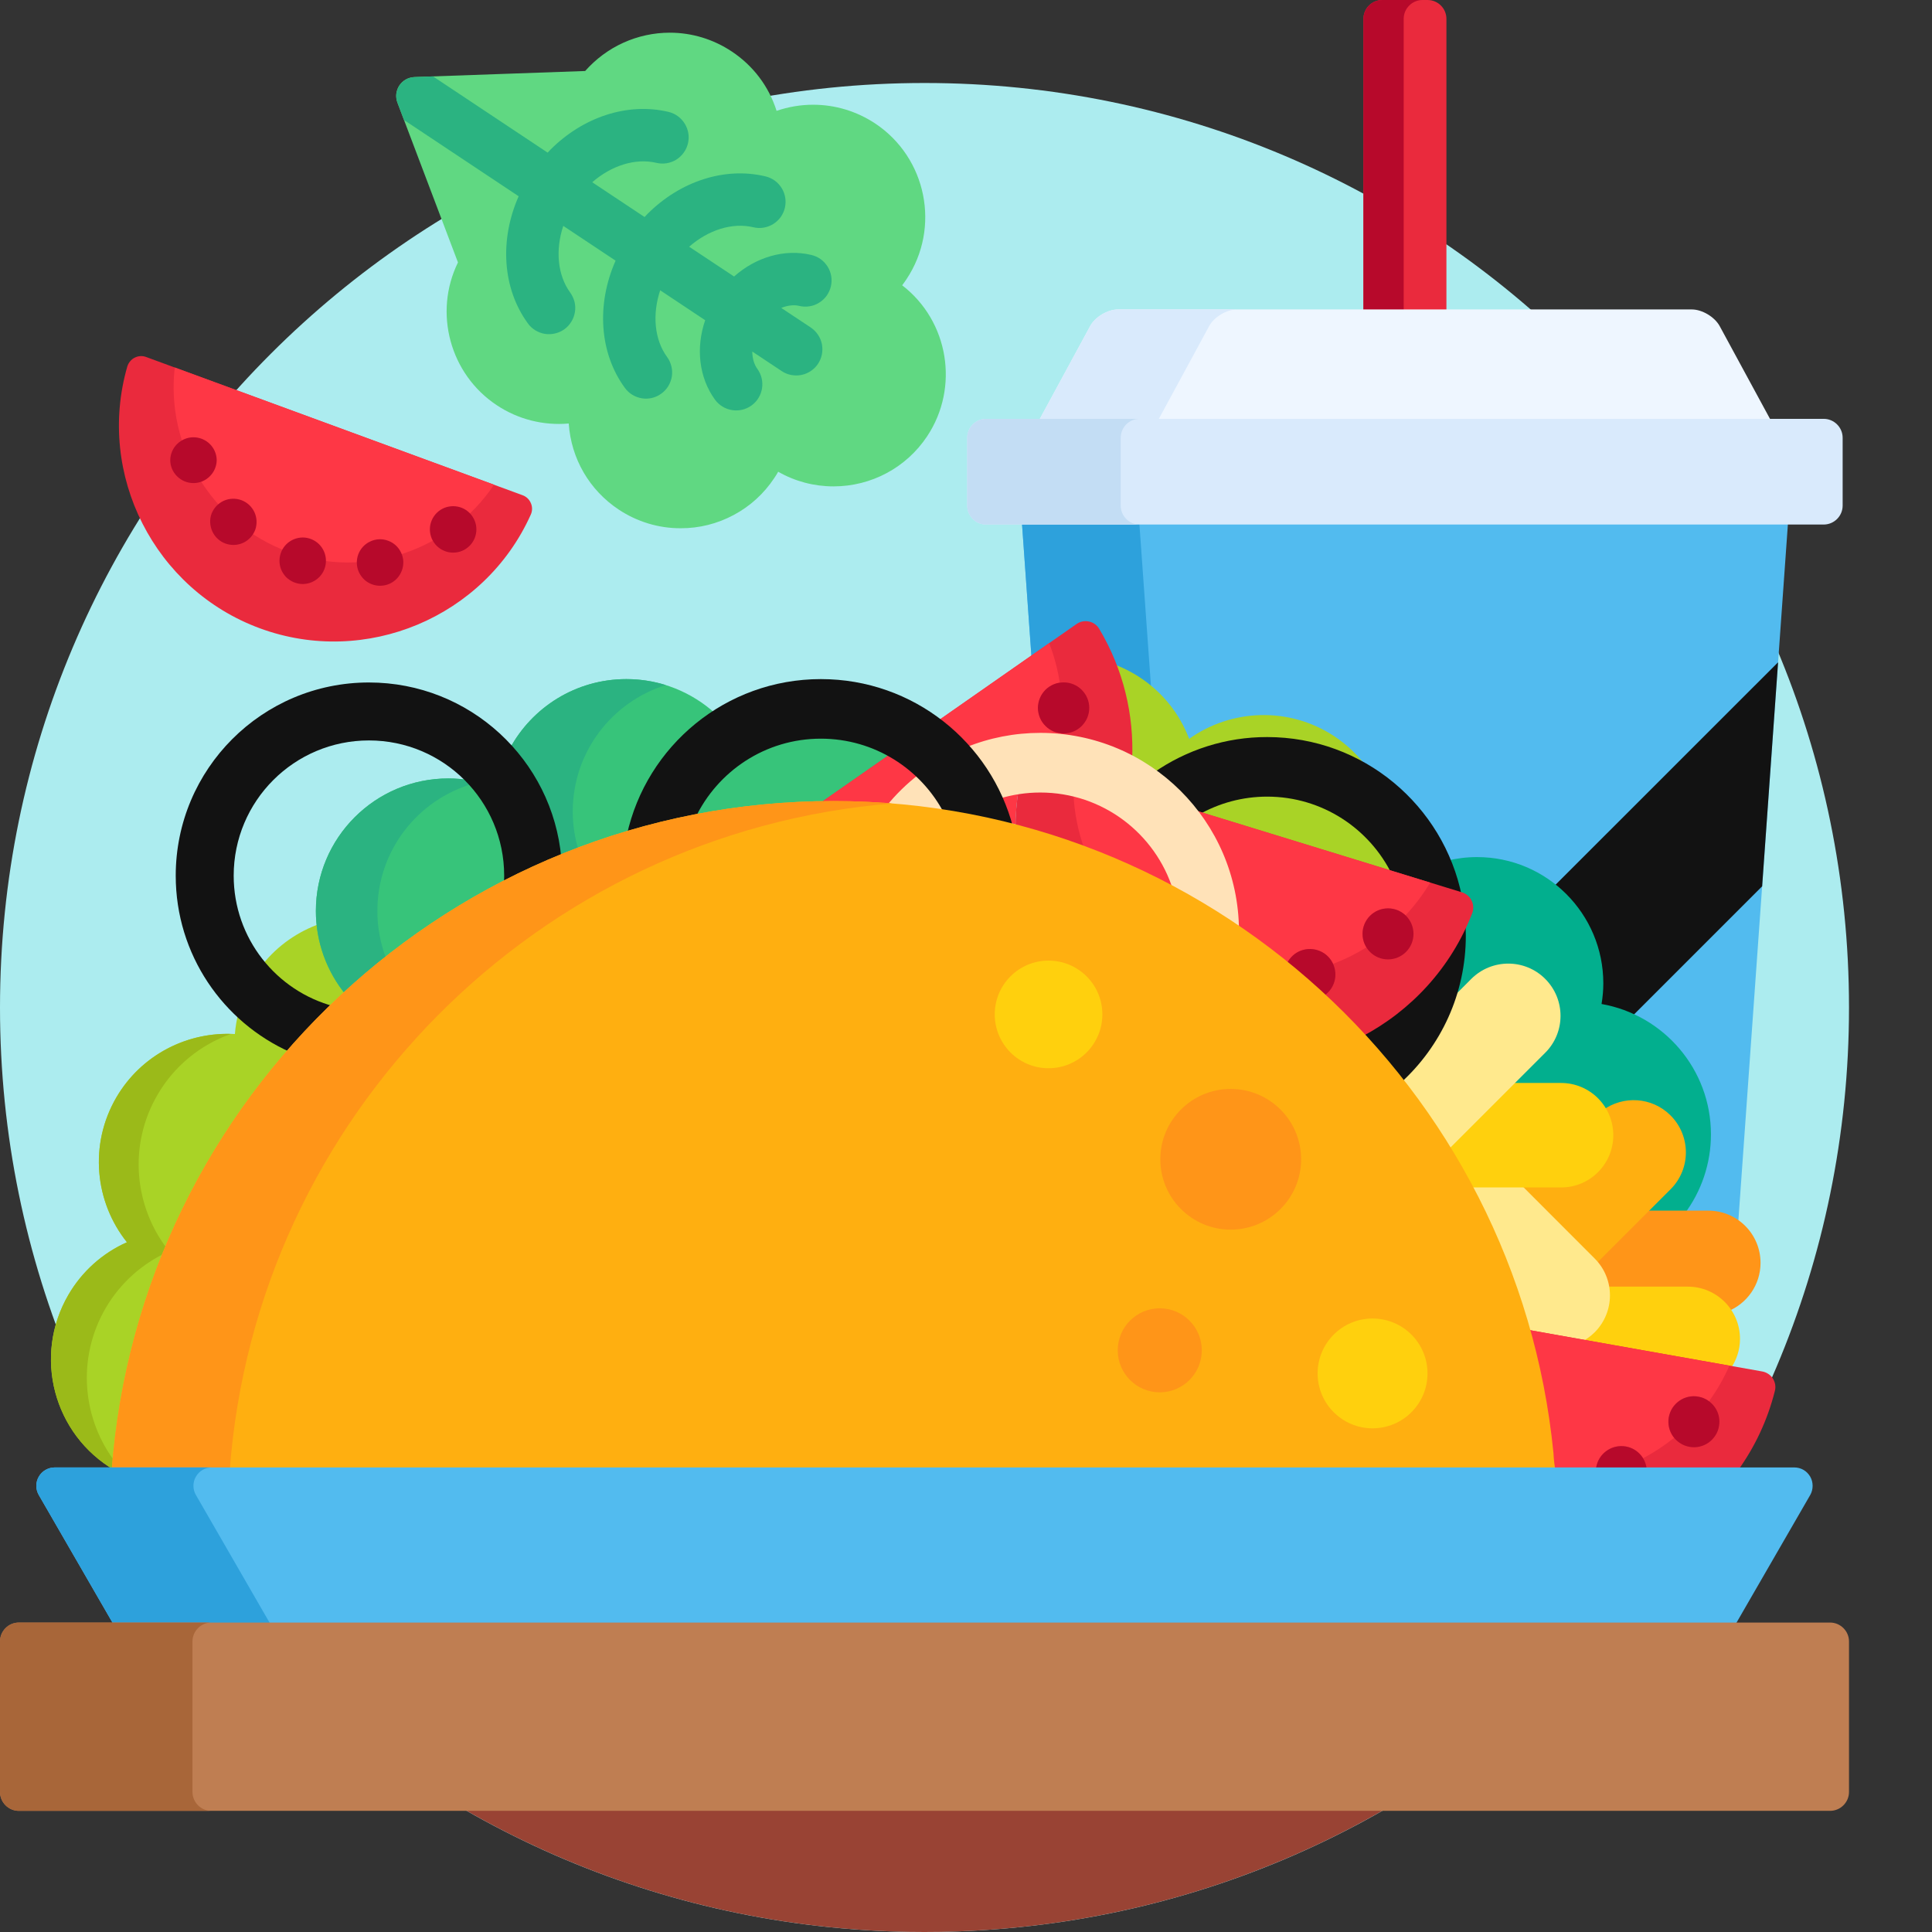 <svg width="24" height="24" viewBox="0 0 24 24" fill="none" xmlns="http://www.w3.org/2000/svg">
<rect x="0" y="0" width="24" height="24" fill="#333333" stroke="none"/>
<path d="M22.969 12.516C22.969 18.858 17.827 24 11.484 24C5.142 24 0 18.858 0 12.516C0 6.173 5.142 1.031 11.484 1.031C17.827 1.031 22.969 6.173 22.969 12.516Z" fill="#ACECEF"/>
<path d="M17.968 3.891V0.234C17.968 0.105 17.863 0 17.734 0H17.171C17.042 0 16.937 0.105 16.937 0.234V3.891H17.968Z" fill="#EA2A3D"/>
<path d="M17.437 3.891V0.234C17.437 0.105 17.543 0 17.672 0H17.171C17.042 0 16.937 0.105 16.937 0.234V3.891H17.437Z" fill="#B7092B"/>
<path d="M22.013 5.25L21.362 4.05C21.3 3.937 21.145 3.844 21.016 3.844H13.889C13.76 3.844 13.604 3.937 13.543 4.05L12.892 5.25H22.013Z" fill="#EEF6FF"/>
<path d="M14.37 5.25L15.021 4.05C15.082 3.937 15.238 3.844 15.367 3.844H13.889C13.76 3.844 13.604 3.937 13.543 4.05L12.892 5.25H14.37Z" fill="#D9EAFC"/>
<path d="M13.4 7.79C13.417 7.778 13.436 7.77 13.456 7.766C13.477 7.762 13.498 7.762 13.518 7.766C13.558 7.775 13.594 7.8 13.615 7.836C13.703 7.984 13.778 8.14 13.838 8.302C13.943 8.342 14.042 8.394 14.135 8.455C14.406 8.633 14.614 8.892 14.728 9.195L14.8 9.216C15.063 9.029 15.374 8.93 15.699 8.93C16.001 8.93 16.297 9.019 16.549 9.186C16.678 9.271 16.794 9.375 16.892 9.495C17.393 9.767 17.782 10.206 17.993 10.736C18.109 10.708 18.228 10.694 18.348 10.694C19.187 10.694 19.87 11.377 19.87 12.216C19.87 12.298 19.863 12.382 19.849 12.465L19.887 12.519C20.652 12.653 21.207 13.315 21.207 14.092C21.207 14.468 21.076 14.813 20.86 15.086H21.221C21.361 15.086 21.489 15.134 21.591 15.213L22.213 6.469H12.693L12.816 8.198L13.4 7.79Z" fill="#52BBEF"/>
<path d="M13.4 7.79C13.417 7.778 13.436 7.77 13.456 7.766C13.477 7.762 13.498 7.762 13.518 7.766C13.558 7.775 13.594 7.8 13.615 7.836C13.703 7.984 13.778 8.14 13.838 8.302C13.943 8.342 14.042 8.394 14.135 8.455C14.194 8.494 14.249 8.536 14.302 8.583L14.151 6.469H12.693L12.816 8.198L13.4 7.79Z" fill="#2DA1DC"/>
<path d="M19.291 11.023C19.643 11.302 19.87 11.733 19.87 12.216C19.87 12.298 19.863 12.382 19.849 12.465L19.887 12.519C20.02 12.542 20.147 12.582 20.265 12.635L21.89 11.01L22.088 8.227L19.291 11.023Z" fill="#121212"/>
<path d="M22.89 6.281C22.89 6.41 22.784 6.516 22.655 6.516H12.249C12.12 6.516 12.015 6.41 12.015 6.281V5.438C12.015 5.309 12.12 5.203 12.249 5.203H22.655C22.784 5.203 22.89 5.309 22.89 5.438V6.281Z" fill="#D9EAFC"/>
<path d="M13.922 6.281V5.438C13.922 5.309 14.027 5.203 14.156 5.203H12.249C12.12 5.203 12.015 5.309 12.015 5.438V6.281C12.015 6.41 12.12 6.516 12.249 6.516H14.156C14.027 6.516 13.922 6.41 13.922 6.281Z" fill="#C3DDF4"/>
<path d="M5.716 22.448C7.411 23.434 9.381 24 11.484 24C13.587 24 15.557 23.434 17.252 22.448H5.716Z" fill="#994334"/>
<path d="M3.231 7.806C1.919 7.324 1.195 5.896 1.581 4.554C1.588 4.53 1.6 4.508 1.616 4.489C1.631 4.47 1.651 4.454 1.673 4.443C1.695 4.432 1.719 4.425 1.743 4.424C1.768 4.422 1.793 4.426 1.816 4.435L6.492 6.152C6.539 6.169 6.576 6.205 6.595 6.251C6.615 6.297 6.614 6.349 6.593 6.394C6.02 7.668 4.543 8.288 3.231 7.806Z" fill="#EA2A3D"/>
<path d="M2.171 4.565C2.058 5.543 2.628 6.506 3.58 6.855C4.531 7.205 5.59 6.84 6.137 6.021L2.171 4.565Z" fill="#FE3745"/>
<path d="M2.692 5.716C2.691 5.792 2.66 5.864 2.606 5.917C2.552 5.971 2.479 6.001 2.403 6.001C2.327 6.001 2.254 5.971 2.2 5.917C2.146 5.864 2.115 5.792 2.115 5.716C2.116 5.64 2.147 5.568 2.201 5.515C2.255 5.462 2.328 5.432 2.403 5.432C2.479 5.432 2.552 5.462 2.606 5.515C2.66 5.568 2.691 5.64 2.692 5.716ZM3.171 6.58C3.144 6.652 3.09 6.711 3.021 6.743C2.951 6.775 2.872 6.778 2.8 6.752C2.764 6.739 2.732 6.719 2.704 6.693C2.676 6.667 2.653 6.636 2.638 6.602C2.622 6.568 2.613 6.53 2.611 6.492C2.609 6.455 2.615 6.417 2.628 6.381C2.656 6.31 2.71 6.253 2.779 6.221C2.848 6.19 2.927 6.187 2.998 6.213C3.069 6.239 3.127 6.292 3.16 6.361C3.192 6.43 3.196 6.509 3.171 6.58ZM4.992 7.087C4.966 7.159 4.912 7.218 4.843 7.25C4.808 7.266 4.771 7.275 4.733 7.276C4.695 7.278 4.657 7.272 4.622 7.259C4.586 7.246 4.553 7.226 4.525 7.2C4.498 7.174 4.475 7.143 4.459 7.109C4.427 7.04 4.424 6.96 4.45 6.888C4.477 6.816 4.53 6.758 4.6 6.726C4.669 6.693 4.749 6.69 4.821 6.717C4.893 6.743 4.951 6.797 4.983 6.866C5.016 6.936 5.019 7.015 4.992 7.087ZM5.918 6.576C5.918 6.614 5.91 6.652 5.896 6.687C5.881 6.722 5.86 6.754 5.833 6.781C5.806 6.807 5.775 6.829 5.74 6.843C5.705 6.858 5.667 6.865 5.629 6.865C5.591 6.865 5.554 6.858 5.519 6.843C5.484 6.829 5.452 6.807 5.425 6.781C5.398 6.754 5.377 6.722 5.362 6.687C5.348 6.652 5.34 6.614 5.34 6.576C5.34 6.5 5.371 6.426 5.425 6.372C5.479 6.318 5.552 6.288 5.629 6.288C5.706 6.288 5.779 6.318 5.833 6.372C5.887 6.426 5.918 6.5 5.918 6.576ZM4.049 6.959C4.05 6.997 4.043 7.036 4.029 7.072C4.015 7.108 3.994 7.14 3.967 7.168C3.94 7.195 3.908 7.217 3.873 7.232C3.837 7.247 3.799 7.255 3.76 7.255C3.722 7.255 3.684 7.247 3.648 7.232C3.613 7.217 3.58 7.195 3.553 7.168C3.527 7.14 3.505 7.107 3.491 7.071C3.477 7.035 3.471 6.997 3.472 6.959C3.474 6.883 3.505 6.812 3.559 6.759C3.613 6.707 3.685 6.677 3.761 6.677C3.836 6.677 3.908 6.707 3.962 6.759C4.016 6.812 4.047 6.884 4.049 6.959Z" fill="#B7092B"/>
<path d="M18.108 11.118L18.149 11.13C18.189 11.143 18.222 11.171 18.24 11.208C18.258 11.245 18.26 11.289 18.245 11.328C18.219 11.395 18.19 11.46 18.16 11.525C18.161 11.558 18.162 11.591 18.162 11.624C18.162 11.928 18.105 12.229 17.993 12.511L18.311 12.194C18.366 12.137 18.433 12.093 18.506 12.063C18.579 12.032 18.657 12.017 18.736 12.017C18.897 12.017 19.049 12.08 19.162 12.194C19.218 12.249 19.263 12.316 19.293 12.389C19.323 12.462 19.339 12.54 19.339 12.619C19.339 12.78 19.276 12.931 19.162 13.045L18.707 13.5H19.393C19.629 13.5 19.833 13.637 19.931 13.835C20.035 13.756 20.163 13.713 20.293 13.713C20.454 13.713 20.605 13.776 20.719 13.889C20.775 13.945 20.82 14.011 20.85 14.085C20.88 14.158 20.896 14.236 20.895 14.315C20.895 14.476 20.833 14.627 20.719 14.741L20.374 15.086H20.92C21.137 14.8 21.254 14.451 21.254 14.092C21.254 13.282 20.667 12.608 19.895 12.472C19.909 12.389 19.917 12.303 19.917 12.216C19.917 11.35 19.215 10.647 18.348 10.647C18.219 10.647 18.094 10.663 17.975 10.692C18.032 10.83 18.077 10.972 18.108 11.118Z" fill="#02AF8E"/>
<path d="M15.74 9.849C15.423 9.849 15.112 9.934 14.84 10.096C14.846 10.104 14.852 10.111 14.858 10.119L17.353 10.886C17.073 10.275 16.455 9.849 15.74 9.849ZM14.018 9.414C14.14 9.476 14.257 9.549 14.368 9.631C14.771 9.352 15.25 9.202 15.74 9.203C16.184 9.202 16.619 9.324 16.997 9.556C16.883 9.394 16.74 9.255 16.575 9.146C16.009 8.773 15.293 8.808 14.772 9.178C14.654 8.866 14.44 8.599 14.161 8.416C14.053 8.345 13.937 8.287 13.816 8.244C13.964 8.616 14.033 9.014 14.018 9.414Z" fill="#A9D326"/>
<path d="M21.221 15.039H20.421L19.784 15.675C19.878 15.773 19.935 15.896 19.949 16.03H20.965C21.171 16.03 21.352 16.133 21.461 16.291C21.701 16.195 21.87 15.961 21.87 15.688C21.87 15.329 21.58 15.039 21.221 15.039Z" fill="#FF9518"/>
<path d="M19.953 16.092C19.953 16.252 19.89 16.404 19.776 16.517C19.708 16.586 19.624 16.637 19.532 16.666L21.49 17.013C21.571 16.902 21.615 16.769 21.615 16.632C21.615 16.273 21.324 15.983 20.966 15.983H19.942C19.949 16.018 19.953 16.055 19.953 16.092L19.953 16.092Z" fill="#FFD00D"/>
<path d="M20.752 13.856C20.522 13.626 20.163 13.606 19.909 13.793C19.963 13.884 19.995 13.989 19.995 14.102C19.995 14.434 19.724 14.704 19.392 14.704H18.813L19.776 15.666C19.79 15.68 19.804 15.695 19.816 15.71L20.752 14.774C21.006 14.521 21.006 14.11 20.752 13.856H20.752Z" fill="#FFAF10"/>
<path d="M18.881 14.704H18.262V14.773C18.559 15.335 18.795 15.927 18.966 16.538L19.003 16.572L19.62 16.681C19.691 16.649 19.755 16.605 19.809 16.551C20.063 16.297 20.063 15.886 19.809 15.633L18.881 14.704Z" fill="#FFE98D"/>
<path d="M17.96 14.246C18.062 14.411 18.159 14.58 18.25 14.751H19.392C19.751 14.751 20.041 14.461 20.041 14.102C20.041 13.744 19.751 13.453 19.392 13.453H18.754L17.96 14.246Z" fill="#FFD00D"/>
<path d="M17.374 13.409C17.596 13.69 17.8 13.983 17.986 14.287L19.195 13.078C19.449 12.825 19.449 12.414 19.195 12.16C18.942 11.907 18.531 11.907 18.277 12.16L18.032 12.406C17.9 12.79 17.674 13.135 17.374 13.409H17.374Z" fill="#FFE98D"/>
<path d="M4.087 12.532L4.133 12.521C4.189 12.466 4.245 12.413 4.303 12.36L4.308 12.297C4.12 12.056 4.008 11.774 3.979 11.474C3.702 11.571 3.452 11.743 3.26 11.983C3.473 12.238 3.757 12.433 4.087 12.532H4.087ZM1.435 18.27C1.58 16.352 2.339 14.533 3.601 13.082L3.585 13.009C3.356 12.901 3.145 12.756 2.962 12.581C2.94 12.668 2.925 12.756 2.918 12.845C2.337 12.811 1.758 13.097 1.445 13.633C1.104 14.219 1.178 14.932 1.577 15.431C1.272 15.567 1.018 15.795 0.85 16.084C0.407 16.845 0.664 17.82 1.424 18.264C1.428 18.266 1.431 18.268 1.435 18.27V18.27Z" fill="#A9D326"/>
<path d="M1.435 18.27C1.437 18.239 1.439 18.207 1.442 18.176C1.023 17.637 0.948 16.876 1.313 16.249C1.498 15.933 1.768 15.698 2.077 15.555C2.081 15.546 2.085 15.537 2.088 15.528C1.667 14.989 1.591 14.227 1.957 13.599C2.161 13.247 2.485 12.98 2.868 12.844C2.304 12.828 1.75 13.112 1.445 13.633C1.104 14.219 1.178 14.932 1.577 15.432C1.272 15.567 1.018 15.796 0.85 16.084C0.407 16.845 0.664 17.821 1.424 18.264C1.428 18.266 1.431 18.268 1.435 18.27Z" fill="#9BBA19"/>
<path d="M3.924 11.316C3.923 11.698 4.056 12.069 4.3 12.363C4.9 11.811 5.575 11.339 6.308 10.966C6.31 10.937 6.31 10.907 6.31 10.878C6.31 10.419 6.13 10.002 5.837 9.692C5.749 9.678 5.659 9.67 5.569 9.67C4.661 9.67 3.924 10.407 3.924 11.316Z" fill="#37C47A"/>
<path d="M5.57 9.67C4.661 9.67 3.924 10.407 3.924 11.316C3.924 11.698 4.057 12.069 4.301 12.363C4.464 12.213 4.633 12.069 4.806 11.931C4.728 11.735 4.687 11.526 4.688 11.316C4.688 10.565 5.19 9.933 5.877 9.735C5.864 9.721 5.851 9.706 5.838 9.693C5.749 9.678 5.66 9.67 5.57 9.67Z" fill="#2BB381"/>
<path d="M10.352 9.998C10.835 9.998 11.315 10.037 11.786 10.114C11.494 9.531 10.892 9.13 10.197 9.13C9.479 9.13 8.86 9.559 8.581 10.174C9.164 10.057 9.757 9.998 10.352 9.998ZM6.928 10.68C7.226 10.556 7.53 10.449 7.839 10.358C7.983 9.735 8.368 9.204 8.891 8.868C8.598 8.6 8.209 8.436 7.781 8.436C7.153 8.436 6.608 8.787 6.331 9.303C6.665 9.675 6.884 10.153 6.928 10.68Z" fill="#37C47A"/>
<path d="M6.928 10.68C7.015 10.644 7.103 10.609 7.191 10.576C7.141 10.416 7.115 10.249 7.115 10.081C7.115 9.343 7.601 8.719 8.271 8.51C8.112 8.461 7.947 8.436 7.781 8.436C7.153 8.436 6.608 8.787 6.331 9.303C6.665 9.675 6.884 10.153 6.928 10.68Z" fill="#2BB381"/>
<path d="M3.61 13.072C3.782 12.874 3.963 12.684 4.152 12.502C3.433 12.312 2.903 11.657 2.903 10.878C2.903 9.95 3.655 9.198 4.583 9.198C5.511 9.198 6.263 9.95 6.263 10.878C6.263 10.916 6.261 10.953 6.259 10.991C6.492 10.87 6.73 10.761 6.973 10.661C6.864 9.437 5.836 8.478 4.583 8.478C3.257 8.478 2.183 9.552 2.183 10.878C2.183 11.857 2.769 12.698 3.61 13.072Z" fill="#121212"/>
<path d="M19.251 18.058C19.251 18.061 19.254 18.147 19.276 18.275H21.583C21.8 17.976 21.958 17.638 22.048 17.279C22.055 17.253 22.056 17.226 22.052 17.199C22.047 17.172 22.037 17.147 22.023 17.124C22.008 17.101 21.989 17.082 21.966 17.067C21.944 17.052 21.918 17.042 21.892 17.037L18.96 16.516C19.102 17.021 19.199 17.537 19.251 18.058Z" fill="#EA2A3D"/>
<path d="M20.196 17.968C20.24 17.976 20.282 17.993 20.319 18.018C20.356 18.044 20.387 18.076 20.41 18.115C20.547 18.043 20.676 17.958 20.796 17.861C20.767 17.826 20.747 17.785 20.735 17.741C20.724 17.697 20.722 17.651 20.73 17.606C20.737 17.565 20.753 17.526 20.775 17.491C20.797 17.456 20.826 17.425 20.86 17.402C20.895 17.378 20.933 17.361 20.974 17.352C21.014 17.343 21.056 17.342 21.097 17.349C21.145 17.358 21.191 17.377 21.23 17.406C21.33 17.269 21.415 17.121 21.483 16.965L18.96 16.516C19.102 17.021 19.199 17.537 19.251 18.058C19.251 18.061 19.254 18.147 19.276 18.275H19.824C19.825 18.259 19.826 18.242 19.829 18.225C19.843 18.142 19.89 18.069 19.959 18.021C20.028 17.973 20.113 17.954 20.196 17.968Z" fill="#FE3745"/>
<path d="M20.458 18.275C20.456 18.197 20.426 18.121 20.372 18.064C20.318 18.006 20.245 17.971 20.166 17.965C20.088 17.959 20.01 17.982 19.948 18.03C19.885 18.078 19.843 18.148 19.829 18.225C19.826 18.242 19.825 18.259 19.825 18.275H20.458ZM21.354 17.717C21.347 17.758 21.332 17.797 21.309 17.832C21.287 17.867 21.258 17.897 21.224 17.921C21.19 17.945 21.151 17.962 21.11 17.971C21.07 17.98 21.028 17.981 20.987 17.973C20.946 17.966 20.907 17.951 20.872 17.928C20.837 17.906 20.806 17.877 20.783 17.843C20.759 17.809 20.742 17.77 20.733 17.73C20.724 17.689 20.723 17.647 20.73 17.606C20.738 17.565 20.753 17.526 20.775 17.491C20.798 17.456 20.827 17.426 20.861 17.402C20.895 17.378 20.933 17.361 20.974 17.352C21.015 17.343 21.057 17.342 21.098 17.35C21.139 17.357 21.178 17.372 21.213 17.395C21.248 17.417 21.278 17.446 21.302 17.48C21.326 17.514 21.343 17.553 21.352 17.593C21.361 17.634 21.361 17.676 21.354 17.717V17.717Z" fill="#B7092B"/>
<path d="M16.924 12.883C17.092 13.065 17.252 13.254 17.404 13.448C17.898 12.997 18.209 12.347 18.209 11.624C18.209 11.56 18.206 11.497 18.201 11.434C17.962 11.983 17.557 12.435 17.059 12.74C17.017 12.79 16.971 12.838 16.924 12.883ZM14.858 10.119L14.881 10.126C15.142 9.975 15.439 9.896 15.741 9.896C16.424 9.896 17.014 10.293 17.294 10.868L18.149 11.13C18.153 11.131 18.156 11.133 18.16 11.135C17.933 10.006 16.936 9.156 15.741 9.156C15.235 9.155 14.741 9.311 14.326 9.602C14.529 9.746 14.708 9.92 14.858 10.119Z" fill="#121212"/>
<path d="M10.352 9.998C10.589 9.998 10.826 10.008 11.061 10.027C11.177 9.887 11.308 9.761 11.453 9.651C11.339 9.537 11.21 9.439 11.07 9.36L10.153 10C10.219 9.999 10.286 9.998 10.352 9.998ZM12.029 9.323C12.313 9.209 12.617 9.151 12.923 9.151C13.335 9.151 13.724 9.255 14.064 9.438C14.088 8.883 13.957 8.318 13.655 7.812C13.642 7.789 13.623 7.769 13.601 7.753C13.579 7.737 13.554 7.726 13.528 7.721C13.501 7.715 13.474 7.715 13.447 7.72C13.421 7.725 13.396 7.736 13.373 7.752L11.64 8.962C11.783 9.068 11.913 9.189 12.029 9.323V9.323Z" fill="#EA2A3D"/>
<path d="M10.352 9.998C10.589 9.998 10.826 10.008 11.061 10.026C11.177 9.887 11.308 9.761 11.453 9.651C11.339 9.537 11.21 9.439 11.07 9.36L10.153 10C10.219 9.999 10.286 9.998 10.352 9.998ZM12.616 10.24C12.618 10.101 12.629 9.96 12.652 9.819C12.563 9.832 12.476 9.853 12.391 9.88C12.442 9.988 12.484 10.101 12.518 10.215C12.551 10.223 12.583 10.232 12.616 10.24ZM12.954 8.975C12.906 8.906 12.887 8.821 12.902 8.738C12.916 8.656 12.963 8.582 13.032 8.534C13.072 8.506 13.117 8.488 13.165 8.481C13.139 8.313 13.095 8.148 13.033 7.989L11.64 8.962C11.782 9.068 11.913 9.189 12.029 9.323C12.392 9.178 12.786 9.123 13.175 9.165C13.177 9.146 13.178 9.127 13.181 9.108C13.135 9.104 13.092 9.09 13.053 9.067C13.014 9.044 12.98 9.012 12.954 8.975Z" fill="#FE3745"/>
<path d="M13.531 8.794C13.531 8.835 13.523 8.877 13.507 8.915C13.491 8.954 13.467 8.988 13.438 9.018C13.409 9.047 13.374 9.071 13.335 9.087C13.297 9.102 13.256 9.111 13.214 9.111C13.172 9.111 13.13 9.103 13.091 9.088C13.053 9.072 13.017 9.049 12.988 9.019C12.958 8.99 12.934 8.955 12.918 8.916C12.902 8.877 12.893 8.836 12.893 8.794C12.893 8.752 12.902 8.71 12.918 8.672C12.934 8.633 12.958 8.598 12.988 8.568C13.017 8.539 13.053 8.516 13.091 8.5C13.13 8.484 13.172 8.477 13.214 8.477C13.256 8.477 13.297 8.485 13.335 8.501C13.374 8.517 13.409 8.54 13.438 8.57C13.467 8.599 13.491 8.634 13.507 8.673C13.523 8.711 13.531 8.752 13.531 8.794Z" fill="#B7092B"/>
<path d="M12.923 9.798C12.832 9.798 12.741 9.805 12.652 9.819C12.627 9.975 12.614 10.132 12.615 10.29C13.317 10.474 13.993 10.742 14.63 11.09C14.419 10.346 13.734 9.798 12.923 9.798ZM15.343 11.524C15.705 11.769 16.049 12.039 16.372 12.334C16.562 12.507 16.744 12.688 16.918 12.877C17.526 12.557 18.024 12.026 18.288 11.345C18.298 11.32 18.302 11.293 18.301 11.266C18.3 11.239 18.293 11.212 18.281 11.188C18.27 11.163 18.253 11.142 18.232 11.124C18.212 11.107 18.188 11.093 18.162 11.085L14.806 10.054C15.132 10.458 15.332 10.968 15.343 11.524Z" fill="#EA2A3D"/>
<path d="M14.63 11.09C14.456 10.475 13.958 9.995 13.334 9.846C13.344 10.091 13.392 10.333 13.477 10.564C13.873 10.712 14.259 10.888 14.63 11.09ZM16.366 11.803C16.408 11.816 16.448 11.838 16.481 11.867C16.515 11.897 16.542 11.933 16.56 11.974C16.704 11.919 16.843 11.85 16.974 11.769C16.95 11.731 16.934 11.687 16.928 11.642C16.922 11.597 16.926 11.552 16.94 11.508C16.952 11.468 16.972 11.431 16.998 11.399C17.025 11.367 17.057 11.341 17.094 11.321C17.131 11.302 17.171 11.29 17.213 11.286C17.254 11.282 17.296 11.286 17.336 11.298C17.382 11.313 17.425 11.338 17.46 11.371C17.576 11.246 17.679 11.11 17.766 10.964L14.806 10.054C15.132 10.458 15.332 10.968 15.343 11.524C15.561 11.672 15.772 11.829 15.976 11.995C16.004 11.919 16.06 11.857 16.133 11.821C16.205 11.786 16.288 11.779 16.366 11.803Z" fill="#FE3745"/>
<path d="M16.372 12.334C16.39 12.35 16.407 12.367 16.425 12.383C16.497 12.344 16.551 12.277 16.575 12.199C16.6 12.118 16.591 12.031 16.552 11.957C16.513 11.883 16.446 11.827 16.365 11.803C16.288 11.779 16.205 11.786 16.132 11.821C16.06 11.857 16.004 11.919 15.976 11.995C16.11 12.104 16.243 12.216 16.372 12.334ZM17.559 11.601C17.559 11.776 17.417 11.918 17.242 11.918C17.067 11.918 16.926 11.776 16.926 11.601C16.926 11.426 17.067 11.284 17.242 11.284C17.418 11.284 17.559 11.426 17.559 11.601Z" fill="#B7092B"/>
<path d="M11.785 10.113C11.692 9.928 11.568 9.76 11.418 9.617C11.264 9.735 11.126 9.871 11.004 10.022C11.265 10.041 11.526 10.071 11.785 10.113ZM12.923 9.845C13.698 9.845 14.355 10.356 14.573 11.059C14.854 11.21 15.127 11.376 15.391 11.556C15.382 10.2 14.281 9.104 12.923 9.104C12.605 9.104 12.291 9.165 11.996 9.285C12.167 9.474 12.306 9.689 12.41 9.922C12.576 9.871 12.749 9.845 12.923 9.845Z" fill="#FFE2B8"/>
<path d="M8.636 10.164C8.914 9.58 9.508 9.176 10.197 9.176C10.863 9.176 11.441 9.553 11.729 10.105C12.018 10.15 12.305 10.209 12.586 10.281C12.31 9.22 11.346 8.436 10.197 8.436C9.017 8.436 8.03 9.265 7.787 10.373C8.066 10.289 8.35 10.219 8.636 10.164Z" fill="#121212"/>
<path d="M19.323 18.275C19.3 18.143 19.298 18.053 19.298 18.053C18.851 13.511 15.009 9.951 10.352 9.951C5.619 9.951 1.728 13.628 1.387 18.275H19.323Z" fill="#FFAF10"/>
<path d="M21.258 19.161C21.261 19.148 21.265 19.135 21.268 19.122C21.255 19.128 21.243 19.133 21.23 19.139C21.239 19.147 21.249 19.154 21.258 19.161ZM2.853 18.275C3.177 13.87 6.689 10.338 11.084 9.981C10.841 9.961 10.596 9.951 10.352 9.951C5.619 9.951 1.728 13.628 1.387 18.275H2.853ZM16.163 14.401C16.163 14.884 15.771 15.275 15.288 15.275C14.806 15.275 14.414 14.884 14.414 14.401C14.414 13.918 14.806 13.527 15.288 13.527C15.771 13.527 16.163 13.918 16.163 14.401Z" fill="#FF9518"/>
<path d="M17.733 17.061C17.733 17.438 17.427 17.743 17.05 17.743C16.674 17.743 16.368 17.438 16.368 17.061C16.368 16.684 16.674 16.379 17.05 16.379C17.427 16.379 17.733 16.684 17.733 17.061Z" fill="#FFD00D"/>
<path d="M14.929 16.774C14.929 17.062 14.695 17.296 14.407 17.296C14.118 17.296 13.885 17.062 13.885 16.774C13.885 16.486 14.118 16.252 14.407 16.252C14.695 16.252 14.929 16.486 14.929 16.774Z" fill="#FF9518"/>
<path d="M13.694 12.601C13.694 12.97 13.395 13.27 13.025 13.27C12.656 13.27 12.357 12.97 12.357 12.601C12.357 12.232 12.656 11.933 13.025 11.933C13.395 11.933 13.694 12.232 13.694 12.601Z" fill="#FFD00D"/>
<path d="M8.455 6.562C8.181 6.563 7.913 6.481 7.684 6.329C7.321 6.087 7.095 5.698 7.065 5.261C6.75 5.289 6.434 5.209 6.17 5.033C5.59 4.648 5.383 3.885 5.689 3.26L4.937 1.275C4.924 1.24 4.919 1.202 4.923 1.165C4.928 1.128 4.94 1.093 4.961 1.062C4.982 1.031 5.009 1.005 5.042 0.987C5.074 0.969 5.111 0.959 5.148 0.957L7.269 0.882C7.401 0.733 7.562 0.613 7.743 0.531C7.924 0.449 8.121 0.406 8.32 0.406C8.595 0.406 8.861 0.487 9.091 0.64C9.357 0.817 9.55 1.072 9.647 1.377C9.793 1.327 9.947 1.301 10.101 1.301C10.376 1.301 10.642 1.382 10.872 1.534C11.512 1.96 11.687 2.828 11.261 3.468C11.244 3.494 11.226 3.519 11.207 3.544C11.785 3.988 11.921 4.812 11.517 5.42C11.258 5.81 10.823 6.042 10.354 6.042C10.113 6.042 9.876 5.98 9.667 5.86C9.651 5.887 9.636 5.914 9.618 5.939C9.491 6.131 9.318 6.289 9.115 6.397C8.912 6.506 8.686 6.563 8.455 6.562Z" fill="#60D882"/>
<path d="M10.078 3.167C9.747 3.088 9.39 3.194 9.119 3.435L8.561 3.065C8.798 2.857 9.097 2.761 9.358 2.823C9.4 2.833 9.443 2.835 9.485 2.828C9.527 2.821 9.567 2.806 9.604 2.784C9.64 2.761 9.672 2.732 9.697 2.698C9.722 2.663 9.74 2.624 9.75 2.582C9.791 2.407 9.683 2.232 9.509 2.191C9 2.069 8.447 2.254 8.044 2.657C8.031 2.67 8.019 2.683 8.007 2.696L7.357 2.264C7.594 2.057 7.893 1.961 8.154 2.023C8.196 2.033 8.239 2.034 8.281 2.028C8.323 2.021 8.364 2.006 8.4 1.984C8.436 1.961 8.468 1.932 8.493 1.897C8.518 1.863 8.536 1.823 8.546 1.782C8.566 1.698 8.552 1.61 8.506 1.536C8.461 1.463 8.389 1.41 8.305 1.39C7.796 1.269 7.243 1.454 6.84 1.857C6.827 1.87 6.815 1.883 6.803 1.896L5.379 0.949L5.148 0.958C5.11 0.959 5.074 0.969 5.042 0.987C5.009 1.006 4.982 1.031 4.961 1.062C4.94 1.093 4.928 1.129 4.923 1.166C4.919 1.203 4.924 1.24 4.937 1.275L5.019 1.491L6.443 2.438C6.204 2.979 6.24 3.583 6.558 4.018C6.583 4.053 6.615 4.082 6.651 4.104C6.688 4.126 6.728 4.141 6.771 4.148C6.813 4.154 6.856 4.152 6.897 4.142C6.939 4.132 6.978 4.114 7.012 4.089C7.047 4.064 7.076 4.032 7.098 3.995C7.121 3.959 7.135 3.918 7.142 3.876C7.149 3.834 7.147 3.791 7.137 3.749C7.126 3.708 7.108 3.669 7.083 3.634C6.925 3.417 6.898 3.105 6.997 2.806L7.647 3.238C7.408 3.779 7.444 4.383 7.762 4.818C7.787 4.853 7.819 4.882 7.855 4.904C7.892 4.927 7.932 4.941 7.974 4.948C8.017 4.955 8.06 4.953 8.101 4.943C8.143 4.933 8.182 4.914 8.216 4.889C8.251 4.864 8.28 4.832 8.302 4.796C8.324 4.759 8.339 4.719 8.346 4.677C8.352 4.634 8.351 4.591 8.34 4.55C8.33 4.508 8.312 4.469 8.287 4.435C8.128 4.218 8.102 3.905 8.201 3.606L8.76 3.978C8.642 4.321 8.682 4.69 8.882 4.965C8.988 5.11 9.192 5.142 9.337 5.036C9.482 4.93 9.513 4.727 9.408 4.582C9.369 4.529 9.346 4.453 9.345 4.367L9.711 4.61C9.746 4.634 9.786 4.65 9.828 4.658C9.87 4.666 9.913 4.666 9.955 4.658C9.997 4.649 10.037 4.633 10.072 4.609C10.108 4.585 10.138 4.555 10.162 4.519C10.185 4.484 10.202 4.444 10.21 4.402C10.218 4.36 10.218 4.317 10.21 4.275C10.201 4.233 10.185 4.193 10.161 4.158C10.137 4.122 10.106 4.092 10.071 4.068L9.705 3.825C9.785 3.793 9.864 3.784 9.927 3.8C9.969 3.81 10.012 3.812 10.055 3.805C10.097 3.799 10.138 3.784 10.174 3.761C10.211 3.739 10.243 3.709 10.268 3.675C10.293 3.64 10.311 3.601 10.321 3.559C10.331 3.517 10.333 3.474 10.326 3.432C10.319 3.389 10.304 3.349 10.281 3.312C10.258 3.276 10.229 3.244 10.194 3.219C10.159 3.194 10.12 3.177 10.078 3.167Z" fill="#2BB381"/>
<path d="M1.424 20.203H21.545L22.487 18.572C22.507 18.537 22.517 18.498 22.517 18.457C22.517 18.417 22.507 18.378 22.487 18.343C22.466 18.308 22.438 18.279 22.403 18.259C22.368 18.239 22.328 18.229 22.288 18.229H0.681C0.599 18.229 0.523 18.272 0.482 18.343C0.462 18.378 0.451 18.417 0.451 18.457C0.451 18.498 0.462 18.537 0.482 18.572L1.424 20.203Z" fill="#52BBEF"/>
<path d="M1.424 20.203H3.375L2.434 18.572C2.413 18.537 2.403 18.498 2.403 18.457C2.403 18.417 2.413 18.378 2.434 18.343C2.454 18.308 2.483 18.279 2.517 18.259C2.552 18.239 2.592 18.229 2.632 18.229H0.681C0.599 18.229 0.523 18.272 0.482 18.343C0.462 18.378 0.451 18.417 0.451 18.457C0.451 18.498 0.462 18.537 0.482 18.572L1.424 20.203Z" fill="#2DA1DC"/>
<path d="M22.969 22.26C22.969 22.389 22.863 22.495 22.734 22.495H0.234C0.105 22.495 0 22.389 0 22.26V20.391C0 20.262 0.105 20.156 0.234 20.156H22.734C22.863 20.156 22.969 20.262 22.969 20.391V22.26Z" fill="#BF7E52"/>
<path d="M2.391 22.26V20.391C2.391 20.262 2.496 20.156 2.625 20.156H0.234C0.105 20.156 0 20.262 0 20.391V22.26C0 22.389 0.105 22.495 0.234 22.495H2.625C2.496 22.495 2.391 22.389 2.391 22.26Z" fill="#A86639"/>
</svg>
